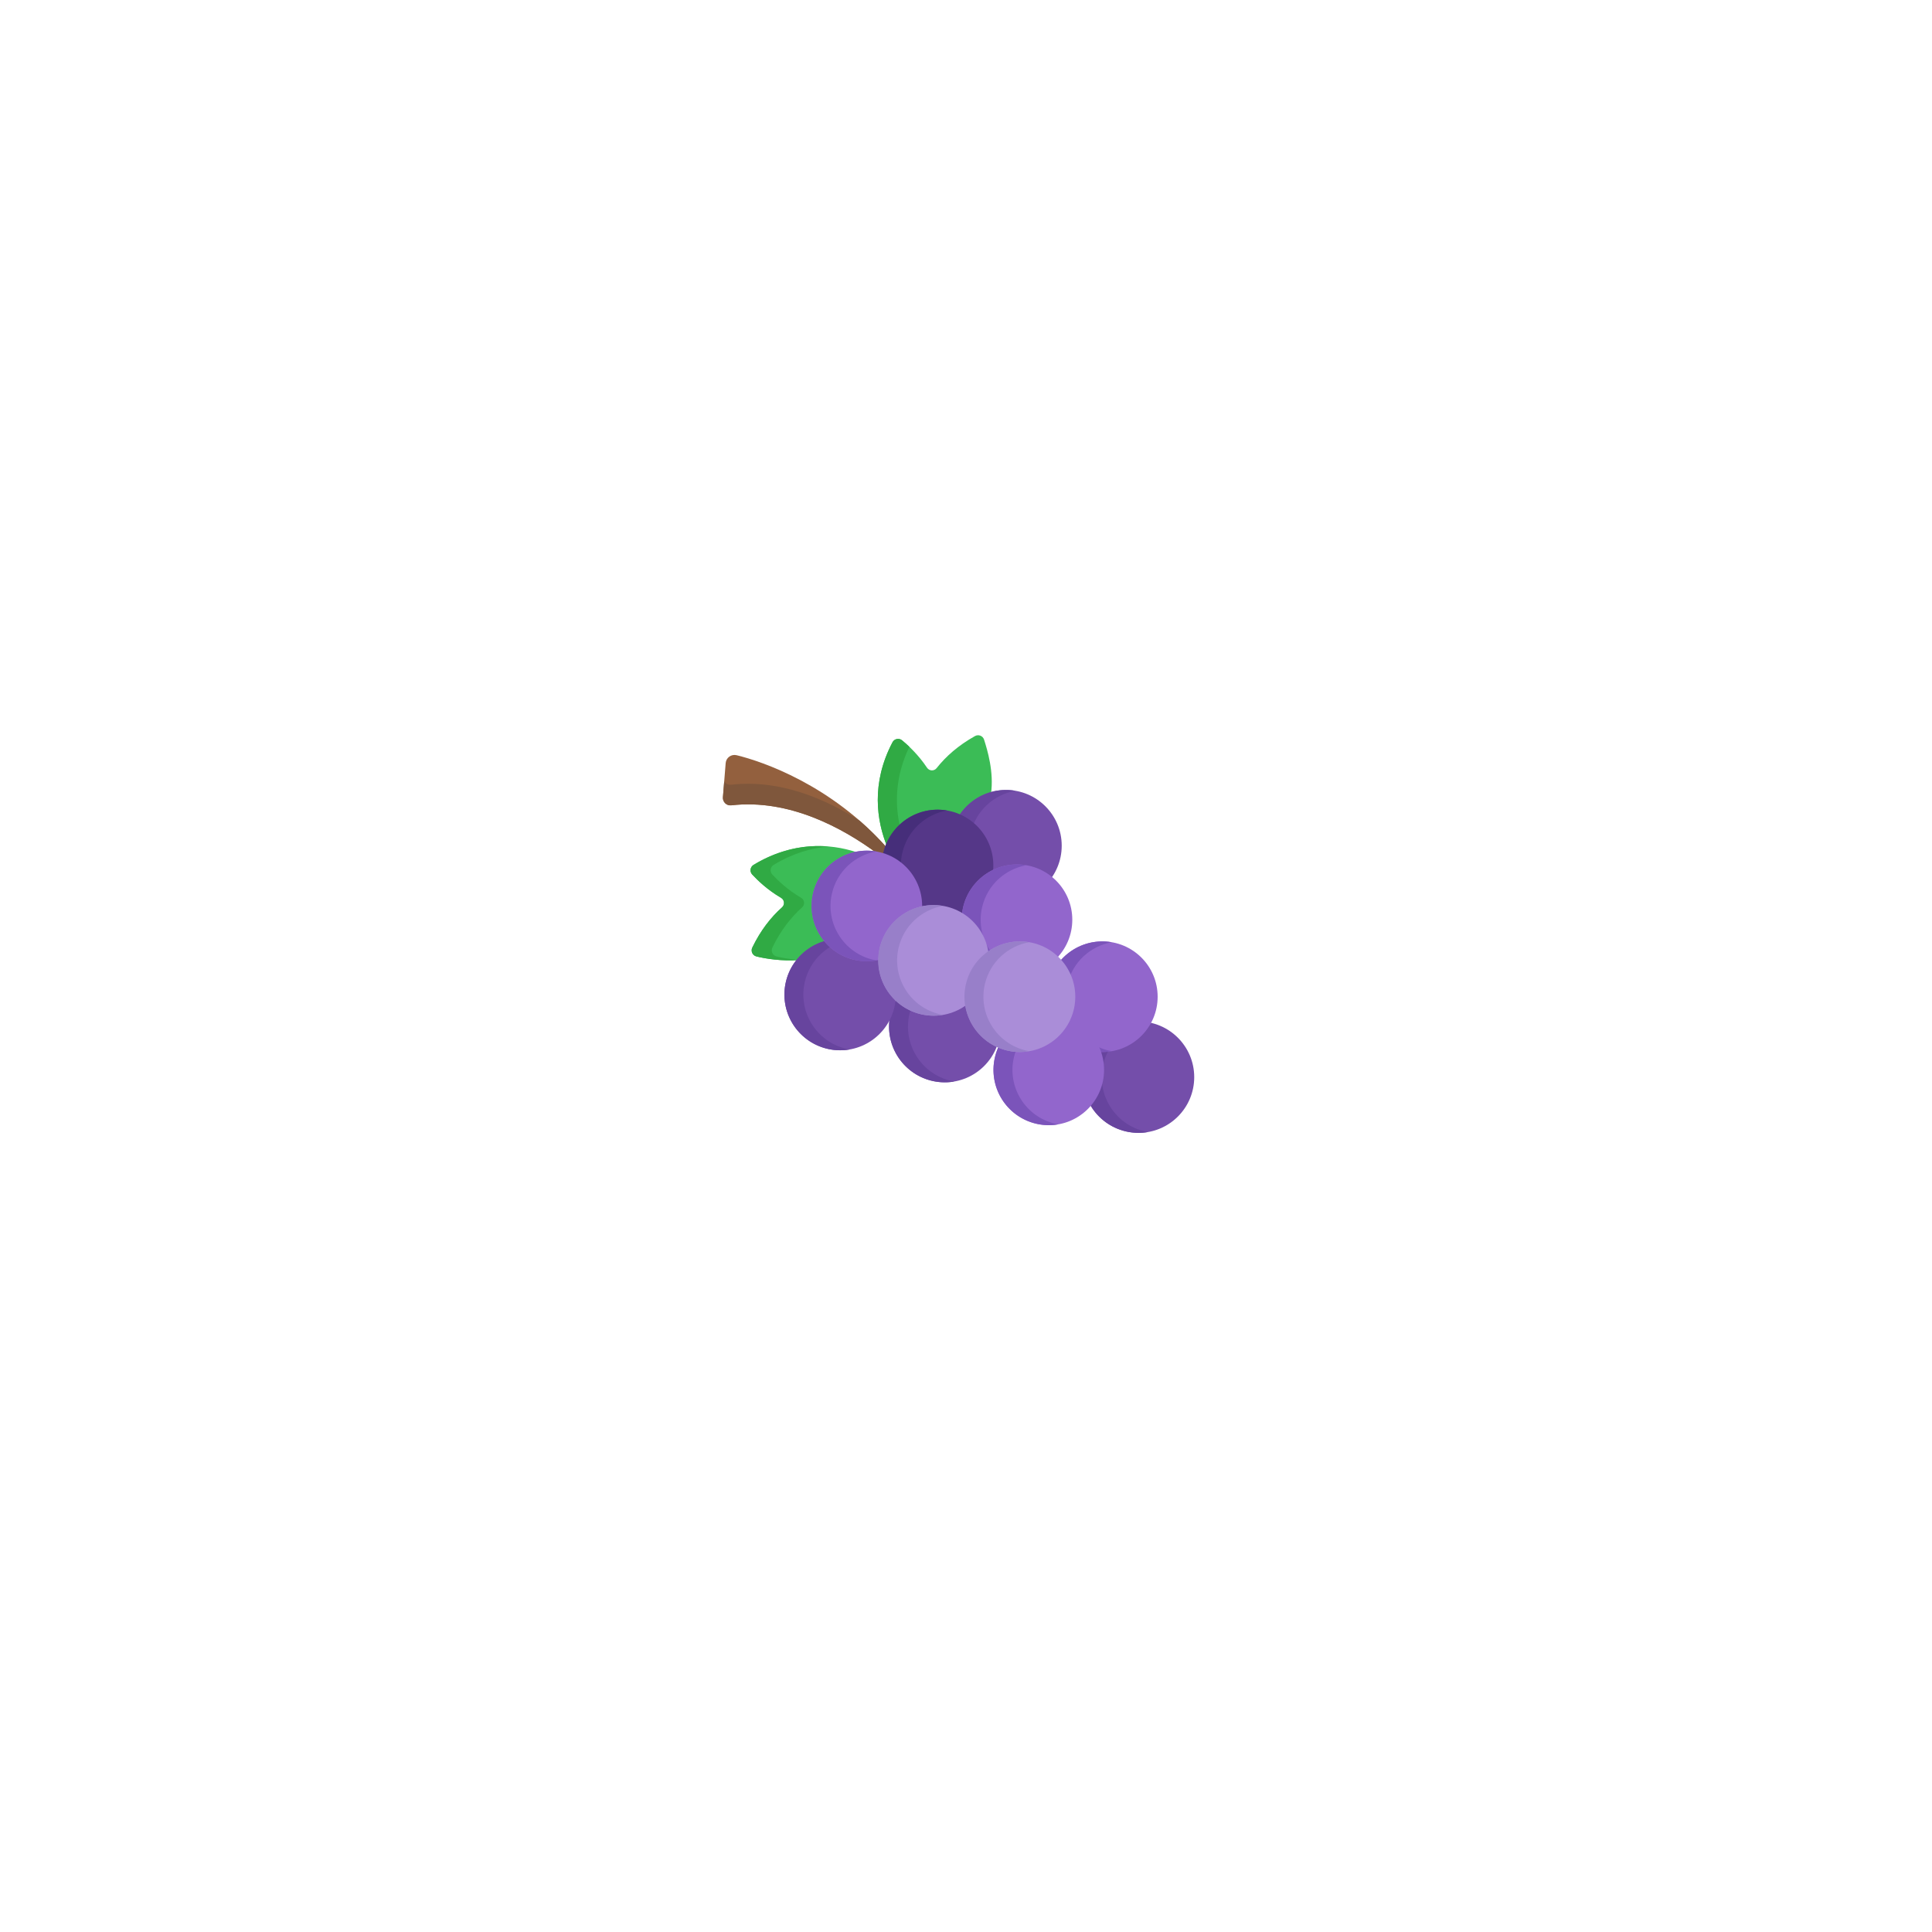 <?xml version="1.0" encoding="iso-8859-1"?>
<!-- Generator: Adobe Illustrator 25.3.1, SVG Export Plug-In . SVG Version: 6.00 Build 0)  -->
<svg version="1.1" id="Layer_1" xmlns="http://www.w3.org/2000/svg" xmlns:xlink="http://www.w3.org/1999/xlink" x="0px" y="0px"
	 viewBox="0 0 14400 14400" style="enable-background:new 0 0 14400 14400;" xml:space="preserve">
<circle style="fill:#744EAA;" cx="8485.776" cy="8028.366" r="415.247"/>
<path style="fill:#67449E;" d="M8532.831,8432.779c-223.35-51.988-362.264-275.201-310.269-498.551
	c38.965-167.382,174.086-287.332,333.364-315.058c-215.13-37.072-424.428,99.709-474.557,315.058
	c-51.988,223.35,86.919,446.556,310.27,498.551c55.968,13.029,111.922,14.06,165.179,4.789
	C8548.832,8436.189,8540.832,8434.646,8532.831,8432.779z"/>
<path style="fill:#93603E;" d="M6568.606,6365.154c10.326,2.401,20.44,5.249,30.389,8.377c4.069-17.379,9.297-34.169,15.376-50.465
	c-417.065-474.125-935.775-648.56-1124.042-694.167c-39.864-9.654-78.363,18.271-81.629,58.994l-20.426,254.562
	c-2.792,34.814,27.164,64.016,61.8,60.002c432.009-50.054,832.491,169.969,1085.077,356.459
	C6546.293,6360.563,6557.442,6362.553,6568.606,6365.154z"/>
<path style="fill:#7F573C;" d="M6408.709,6118.338c-249.917-160.507-592.962-311.635-958.629-269.273
	c-21.497,2.491-41.175-7.829-52.359-24.323l-9.448,117.713c-2.792,34.814,27.164,64.016,61.8,60.002
	c432.009-50.054,832.491,169.969,1085.077,356.459c11.136,1.653,22.292,3.644,33.449,6.237c10.333,2.401,20.44,5.249,30.389,8.371
	c4.069-17.379,9.297-34.169,15.376-50.465C6547.823,6247.414,6478.682,6179.425,6408.709,6118.338z"/>
<path style="fill:#3BBC56;" d="M5958.044,7155.029c52.873-64.448,124.163-111.544,203.939-134.791
	c12.913,15.191-140.527-136.499-88.209-361.27c36.763-157.934,159.8-273.252,307.668-307.902
	c-194.766-64.304-473.205-81.437-764.722,95.125c-25.305,15.328-30.505,49.93-10.436,71.667
	c40.866,44.276,115.085,115.51,215.089,173.866c26.21,15.294,29.764,51.274,7.108,71.46
	c-82.651,73.649-159.279,171.025-221.395,299.538c-12.872,26.629,1.633,58.513,30.293,65.814
	C5701.019,7144.737,5829.429,7166.186,5958.044,7155.029z"/>
<path style="fill:#30AA44;" d="M5787.211,7128.531c-28.66-7.293-43.165-39.185-30.292-65.813
	c62.115-128.513,138.743-225.889,221.394-299.531c22.656-20.186,19.102-56.167-7.108-71.46
	c-100.003-58.356-174.223-129.59-215.089-173.866c-20.069-21.737-14.868-56.338,10.437-71.667
	c142.544-86.336,281.932-126.276,409.971-137.117c-165.125-14.107-359.369,15.727-559.802,137.117
	c-25.304,15.328-30.505,49.93-10.436,71.667c40.866,44.276,115.085,115.51,215.089,173.866c26.21,15.301,29.765,51.274,7.108,71.46
	c-82.651,73.649-159.279,171.025-221.395,299.531c-12.872,26.629,1.633,58.513,30.293,65.813
	c63.495,16.172,191.465,37.545,319.799,26.554C5886.583,7149.746,5825.278,7138.226,5787.211,7128.531z"/>
<path style="fill:#3BBC56;" d="M7093.676,6066.117c23.479,5.461,45.971,12.906,67.44,21.984
	c52.846-81.958,133.109-142.009,224.976-170.449c23.507-163.965-27.185-328.925-51.501-405.161
	c-8.988-28.179-41.676-40.763-67.495-26.333c-124.595,69.635-217.25,151.903-285.863,238.781
	c-18.807,23.815-54.932,22.402-71.756-2.848c-64.195-96.36-139.704-166.222-186.326-204.392
	c-22.896-18.738-57.121-11.5-70.919,14.67c-161.351,306.049-118.035,586.369-39.857,777.628
	C6687.952,6126.661,6894.258,6019.7,7093.676,6066.117z"/>
<path style="fill:#30AA44;" d="M6777.835,5566.201c-20.426-19.527-39.171-35.809-54.685-48.503
	c-22.889-18.738-57.121-11.5-70.918,14.67c-161.351,306.042-118.036,586.369-39.857,777.628
	c22.278-54.054,55.995-101.396,97.479-140.197C6669.667,6001.133,6669.385,5791.369,6777.835,5566.201z"/>
<circle style="fill:#744EAA;" cx="7498.158" cy="6303.292" r="415.247"/>
<path style="fill:#67449E;" d="M7545.206,6707.719c-223.35-51.988-362.264-275.201-310.269-498.551
	c38.965-167.382,174.085-287.332,333.364-315.058c-215.13-37.072-424.428,99.708-474.557,315.058
	c-51.988,223.35,86.919,446.556,310.269,498.551c55.968,13.03,111.922,14.059,165.18,4.789
	C7561.199,6711.129,7553.206,6709.579,7545.206,6707.719z"/>
<circle style="fill:#744EAA;" cx="7041.742" cy="7651.68" r="415.247"/>
<path style="fill:#67449E;" d="M7088.832,8056.093c-223.35-51.988-362.264-275.201-310.269-498.544
	c38.965-167.382,174.085-287.332,333.364-315.058c-215.13-37.072-424.428,99.709-474.557,315.058
	c-51.988,223.35,86.919,446.556,310.269,498.544c55.968,13.03,111.922,14.059,165.18,4.789
	C7104.832,8059.503,7096.832,8057.952,7088.832,8056.093z"/>
<circle style="fill:#744EAA;" cx="6261.815" cy="7412.905" r="415.247"/>
<path style="fill:#67449E;" d="M6308.898,7817.298c-223.35-51.988-362.264-275.201-310.269-498.551
	c38.965-167.382,174.085-287.332,333.364-315.059c-215.13-37.071-424.428,99.709-474.557,315.059
	c-51.988,223.35,86.919,446.556,310.269,498.551c55.968,13.029,111.922,14.059,165.18,4.789
	C6324.892,7820.708,6316.898,7819.158,6308.898,7817.298z"/>
<circle style="fill:#553788;" cx="6988.499" cy="6450.262" r="415.247"/>
<path style="fill:#462E7A;" d="M7035.718,6854.682c-223.35-51.988-362.264-275.201-310.269-498.55
	c38.958-167.355,174.044-287.291,333.282-315.045c-215.164-37.133-424.524,99.661-474.66,315.045
	c-51.988,223.35,86.919,446.555,310.269,498.551c55.996,13.036,111.984,14.059,165.262,4.769
	C7051.643,6858.078,7043.684,6856.534,7035.718,6854.682z"/>
<circle style="fill:#9266CC;" cx="7580.15" cy="6855.148" r="412.091"/>
<path style="fill:#7B54BA;" d="M7628.083,7256.501c-221.682-51.604-359.554-273.142-307.957-494.825
	c38.629-165.941,172.487-284.903,330.338-312.602c-213.765-37.216-421.903,98.625-471.716,312.602
	c-51.604,221.683,86.274,443.221,307.957,494.825c55.741,12.975,111.469,13.949,164.493,4.645
	C7643.494,7259.809,7635.796,7258.299,7628.083,7256.501z"/>
<circle style="fill:#9266CC;" cx="8216.332" cy="7428.892" r="412.091"/>
<path style="fill:#7B54BA;" d="M8264.259,7830.259c-221.683-51.604-359.554-273.143-307.957-494.825
	c38.629-165.941,172.487-284.903,330.339-312.602c-213.765-37.216-421.903,98.625-471.716,312.602
	c-51.604,221.683,86.274,443.221,307.957,494.825c55.742,12.975,111.47,13.949,164.493,4.646
	C8279.669,7833.566,8271.971,7832.057,8264.259,7830.259z"/>
<circle style="fill:#9266CC;" cx="7817.003" cy="7974.162" r="412.091"/>
<path style="fill:#7B54BA;" d="M7864.95,8375.535c-221.682-51.604-359.554-273.142-307.957-494.825
	c38.629-165.941,172.487-284.903,330.338-312.602c-213.765-37.216-421.903,98.625-471.716,312.602
	c-51.604,221.683,86.274,443.221,307.957,494.825c55.741,12.975,111.469,13.949,164.493,4.646
	C7880.361,8378.836,7872.655,8377.326,7864.95,8375.535z"/>
<circle style="fill:#9266CC;" cx="6461" cy="6752.435" r="412.091"/>
<path style="fill:#7B54BA;" d="M6508.919,7153.788c-221.683-51.604-359.554-273.143-307.957-494.825
	c38.629-165.941,172.487-284.902,330.339-312.602c-213.765-37.216-421.903,98.625-471.716,312.602
	c-51.604,221.683,86.274,443.221,307.957,494.825c55.741,12.975,111.469,13.949,164.493,4.645
	C6524.33,7157.095,6516.625,7155.585,6508.919,7153.788z"/>
<circle style="fill:#AA8DD8;" cx="6959.201" cy="7158.145" r="412.091"/>
<path style="fill:#987FC9;" d="M7005.405,7559.504c-221.683-51.604-359.561-273.142-307.957-494.825
	c38.629-165.941,172.48-284.903,330.332-312.602c-213.765-37.216-421.903,98.625-471.709,312.602
	c-51.604,221.682,86.274,443.221,307.957,494.825c55.741,12.975,111.462,13.949,164.486,4.645
	C7020.815,7562.812,7013.11,7561.302,7005.405,7559.504z"/>
<circle style="fill:#AA8DD8;" cx="7602.45" cy="7428.892" r="412.091"/>
<path style="fill:#987FC9;" d="M7648.599,7830.259c-221.683-51.604-359.561-273.143-307.957-494.825
	c38.629-165.941,172.48-284.903,330.332-312.602c-213.764-37.216-421.902,98.625-471.709,312.602
	c-51.604,221.683,86.274,443.221,307.957,494.825c55.741,12.975,111.462,13.949,164.486,4.646
	C7664.009,7833.566,7656.311,7832.057,7648.599,7830.259z"/>
</svg>
